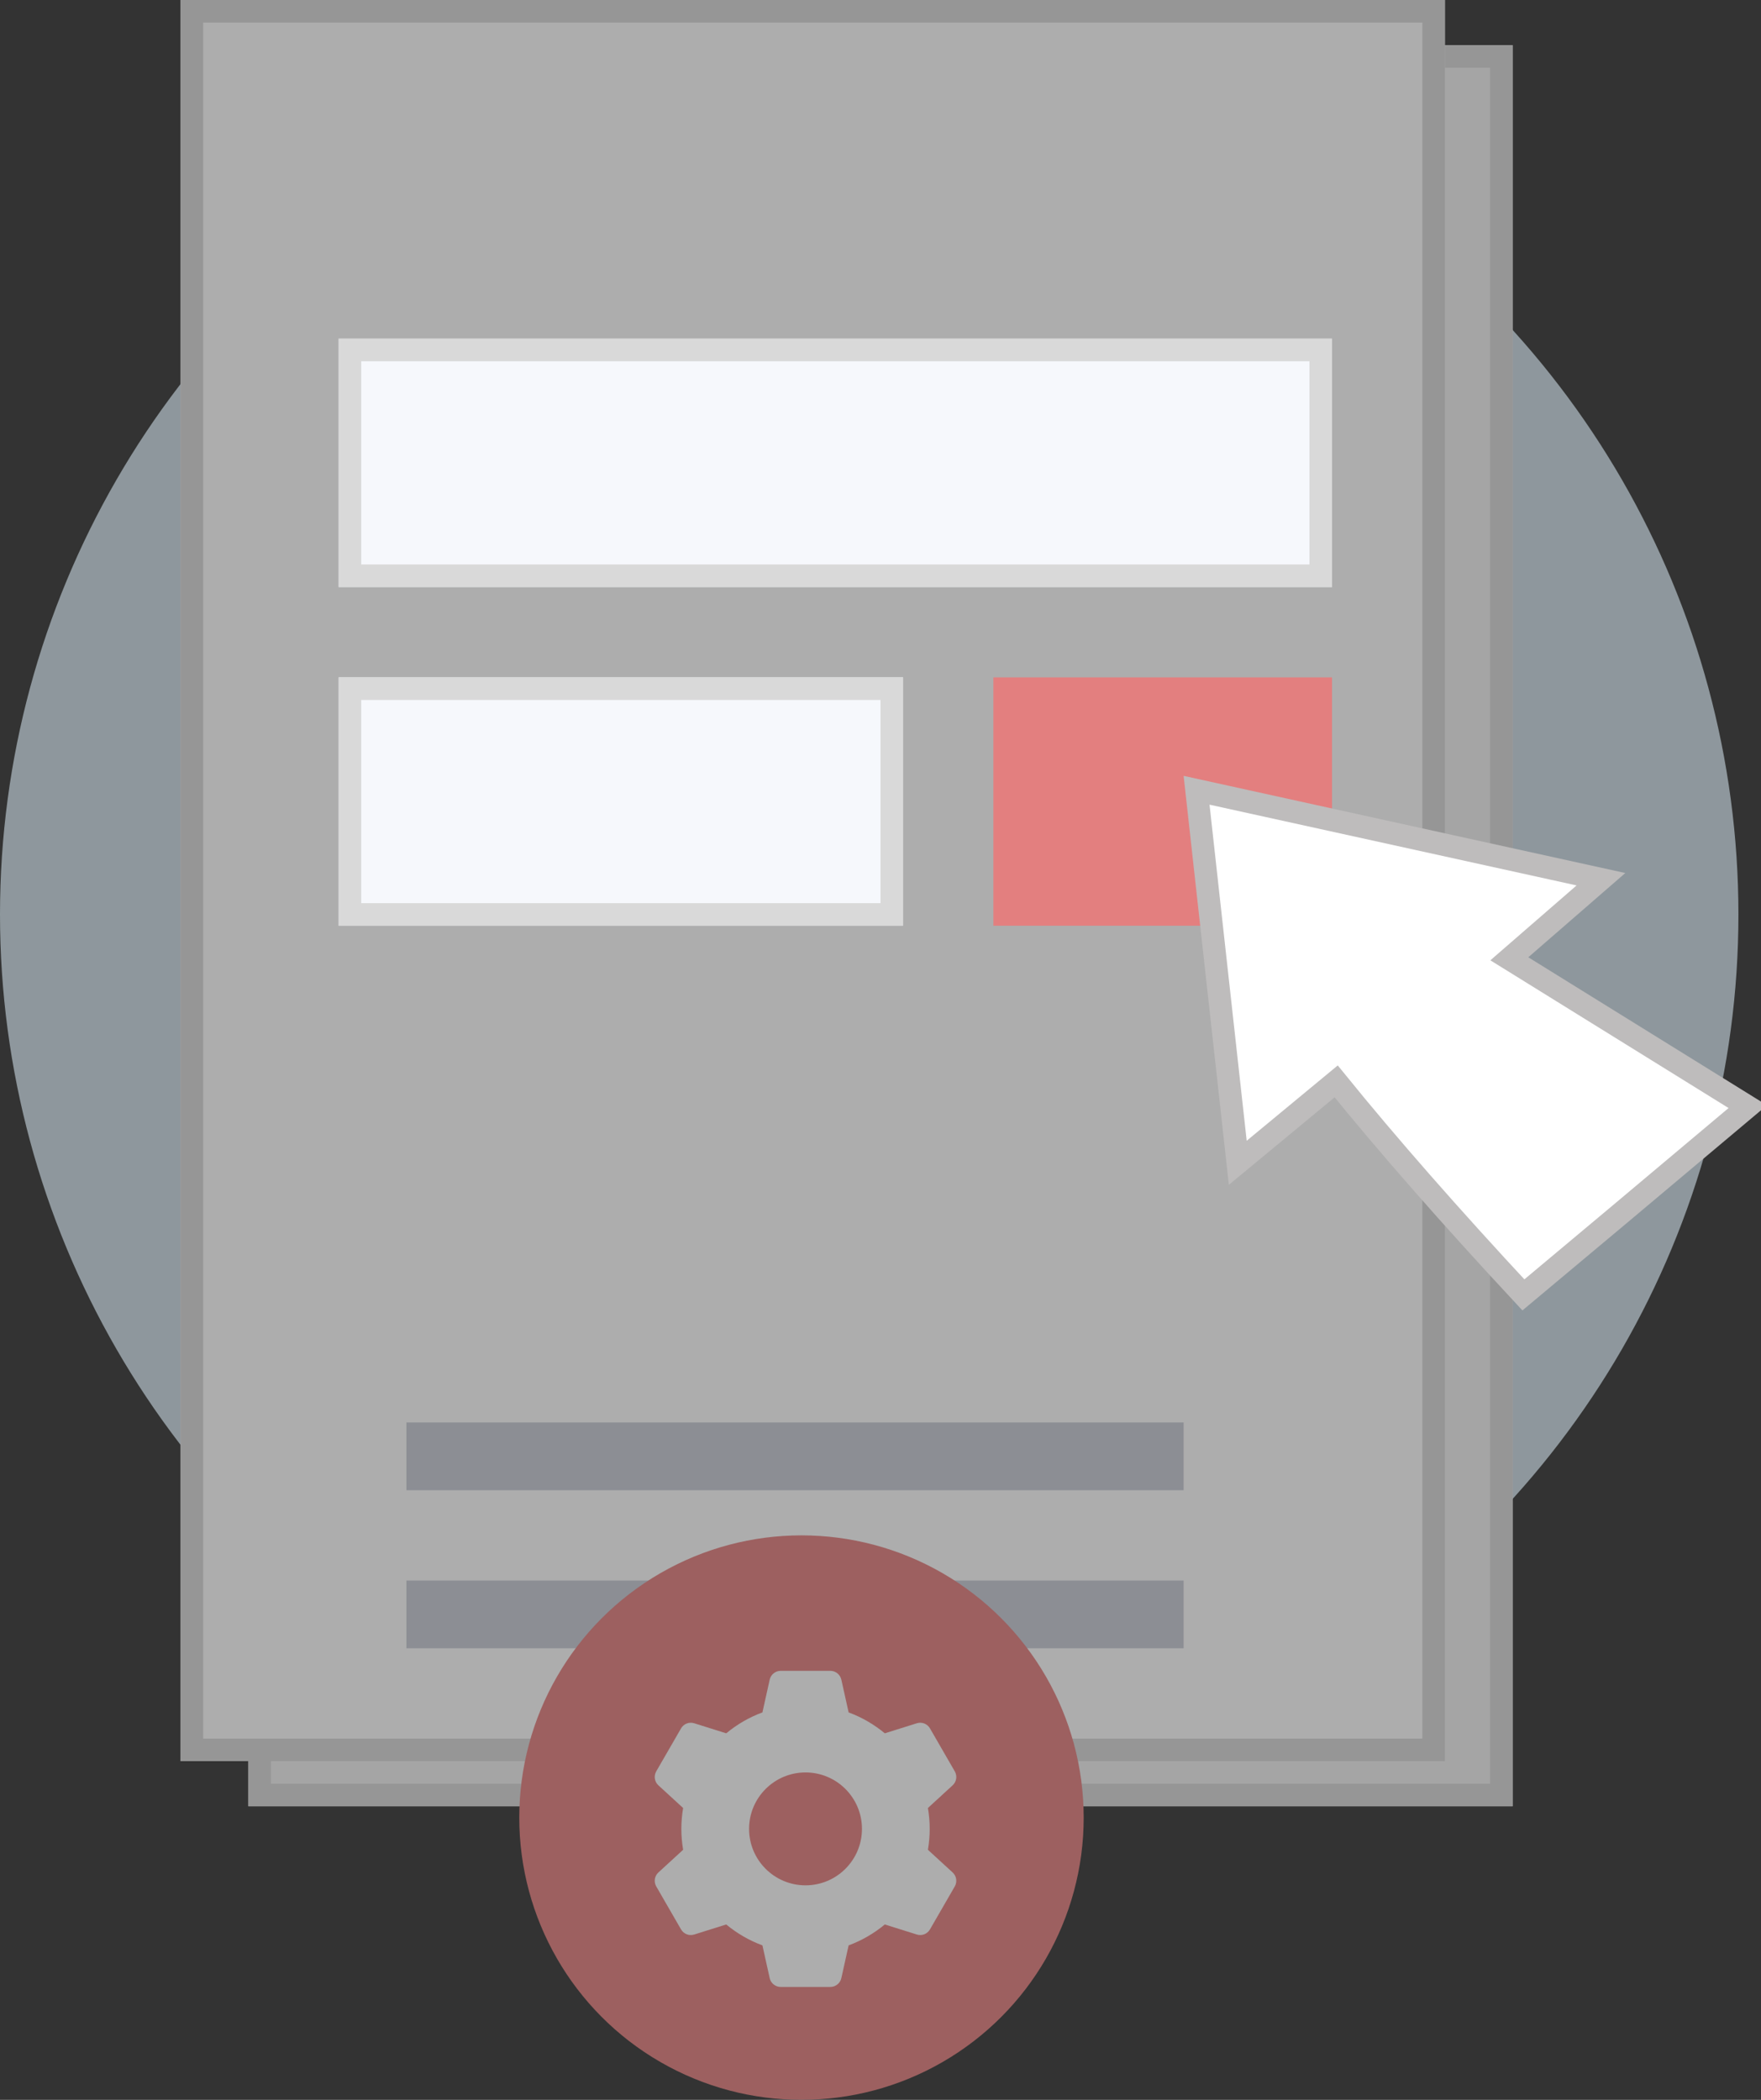 <?xml version="1.0" encoding="UTF-8"?>
<svg xmlns="http://www.w3.org/2000/svg" xmlns:xlink="http://www.w3.org/1999/xlink" width="78px" height="93px" viewBox="0 0 78 93" version="1.1">
    
    <rect x="0" y="0" width="78" height="93" fill="#333333" stroke="none"/>
    
    <title>输入激活码，开通应用图标</title>
    <desc>Created with Sketch.</desc>
    <defs>
        <rect id="path-1" x="36" y="2" width="56" height="78"/>
        <rect id="path-2" x="33" y="0" width="56" height="78"/>
        <polygon id="path-3" points="26.714 56 0 56 0 0 26.714 0 53.429 0 53.429 56"/>
        <rect id="path-5" x="40" y="15" width="44" height="11"/>
        <rect id="path-6" x="40" y="30" width="25" height="11"/>
    </defs>
    <g id="云数据中心" stroke="none" stroke-width="1" fill="none" fill-rule="evenodd">
        <g id="云数据中心（无云数据中心）" transform="translate(-855, -611)">
            <g id="输入激活码，开通应用图标" transform="translate(830, 611)">
                <g id="Group-20" opacity="0.6">
                    <circle id="Oval" fill="#CBDBE4" cx="63.5" cy="40.5" r="38.5"/>
                    <g id="Rectangle">
                        <use fill="#F1F1F1" fill-rule="evenodd" xlink:href="#path-1"/>
                        <rect stroke="#D9D9D9" stroke-width="1" x="36.5" y="2.5" width="55" height="77"/>
                    </g>
                    <g id="Rectangle">
                        <use fill="#FFFFFF" fill-rule="evenodd" xlink:href="#path-2"/>
                        <rect stroke="#D9D9D9" stroke-width="1" x="33.5" y="0.5" width="55" height="77"/>
                    </g>
                    <rect id="Rectangle-3" fill="#9299AF" opacity="0.5" x="43" y="63" width="34.427" height="3"/>
                    <rect id="Rectangle-3" fill="#9299AF" opacity="0.5" x="43" y="70" width="34.427" height="3"/>
                    <circle id="Oval-5" fill="#E47F7F" cx="60.5" cy="80.5" r="12.5"/>
                    <path d="M60.679,78.5 C62.059,78.5 63.179,79.619 63.179,81 C63.179,82.38 62.059,83.5 60.679,83.5 C59.298,83.5 58.179,82.38 58.179,81 C58.179,79.619 59.298,78.5 60.679,78.5 L60.679,78.5 Z M66.1,81.925 C66.151,81.624 66.179,81.316 66.179,81 C66.179,80.684 66.151,80.376 66.1,80.075 L67.195,79.07 C67.368,78.912 67.407,78.655 67.29,78.452 L66.191,76.548 C66.074,76.345 65.832,76.251 65.608,76.322 L64.191,76.767 C63.717,76.374 63.176,76.058 62.588,75.841 L62.266,74.391 C62.215,74.163 62.012,74 61.778,74 L59.58,74 C59.345,74 59.142,74.163 59.092,74.391 L58.77,75.841 C58.181,76.058 57.641,76.374 57.167,76.767 L55.749,76.322 C55.526,76.251 55.283,76.345 55.166,76.548 L54.067,78.452 C53.95,78.655 53.989,78.912 54.162,79.07 L55.258,80.075 C55.207,80.376 55.179,80.684 55.179,81 C55.179,81.316 55.207,81.624 55.258,81.925 L54.162,82.93 C53.989,83.088 53.95,83.345 54.067,83.548 L55.166,85.452 C55.283,85.655 55.526,85.749 55.749,85.678 L57.167,85.233 C57.641,85.626 58.181,85.942 58.77,86.159 L59.092,87.609 C59.142,87.837 59.345,88 59.58,88 L61.778,88 C62.012,88 62.215,87.837 62.266,87.609 L62.588,86.159 C63.176,85.942 63.717,85.626 64.191,85.233 L65.608,85.678 C65.832,85.749 66.074,85.655 66.191,85.452 L67.29,83.548 C67.407,83.345 67.368,83.088 67.195,82.93 L66.1,81.925 Z" id="Fill-1" fill="#FFFFFF"/>
                    <g id="Page-1" transform="translate(0, 1)">
                        <mask id="mask-4" fill="white">
                            <use xlink:href="#path-3"/>
                        </mask>
                        <g id="Clip-2"/>
                    </g>
                </g>
                <g id="Rectangle-5">
                    <use fill="#F6F8FC" fill-rule="evenodd" xlink:href="#path-5"/>
                    <rect stroke="#D9D9D9" stroke-width="1" x="40.5" y="15.5" width="43" height="10"/>
                </g>
                <g id="Rectangle-5">
                    <use fill="#F6F8FC" fill-rule="evenodd" xlink:href="#path-6"/>
                    <rect stroke="#D9D9D9" stroke-width="1" x="40.5" y="30.5" width="24" height="10"/>
                </g>
                <rect id="Rectangle-5" fill="#E37F7F" x="69" y="30" width="15" height="11"/>
                <path d="M95.911,38.94 L78,35 L79.825,51.499 L84.183,47.894 C86.481,50.727 89.245,53.878 92.476,57.35 C94.833,55.383 98.145,52.604 102.414,49.013 L91.853,42.464 L95.911,38.94 Z" id="Path-3" stroke="#BEBCBC" fill="#FFFFFF"/>
            </g>
        </g>
    </g>
</svg>
